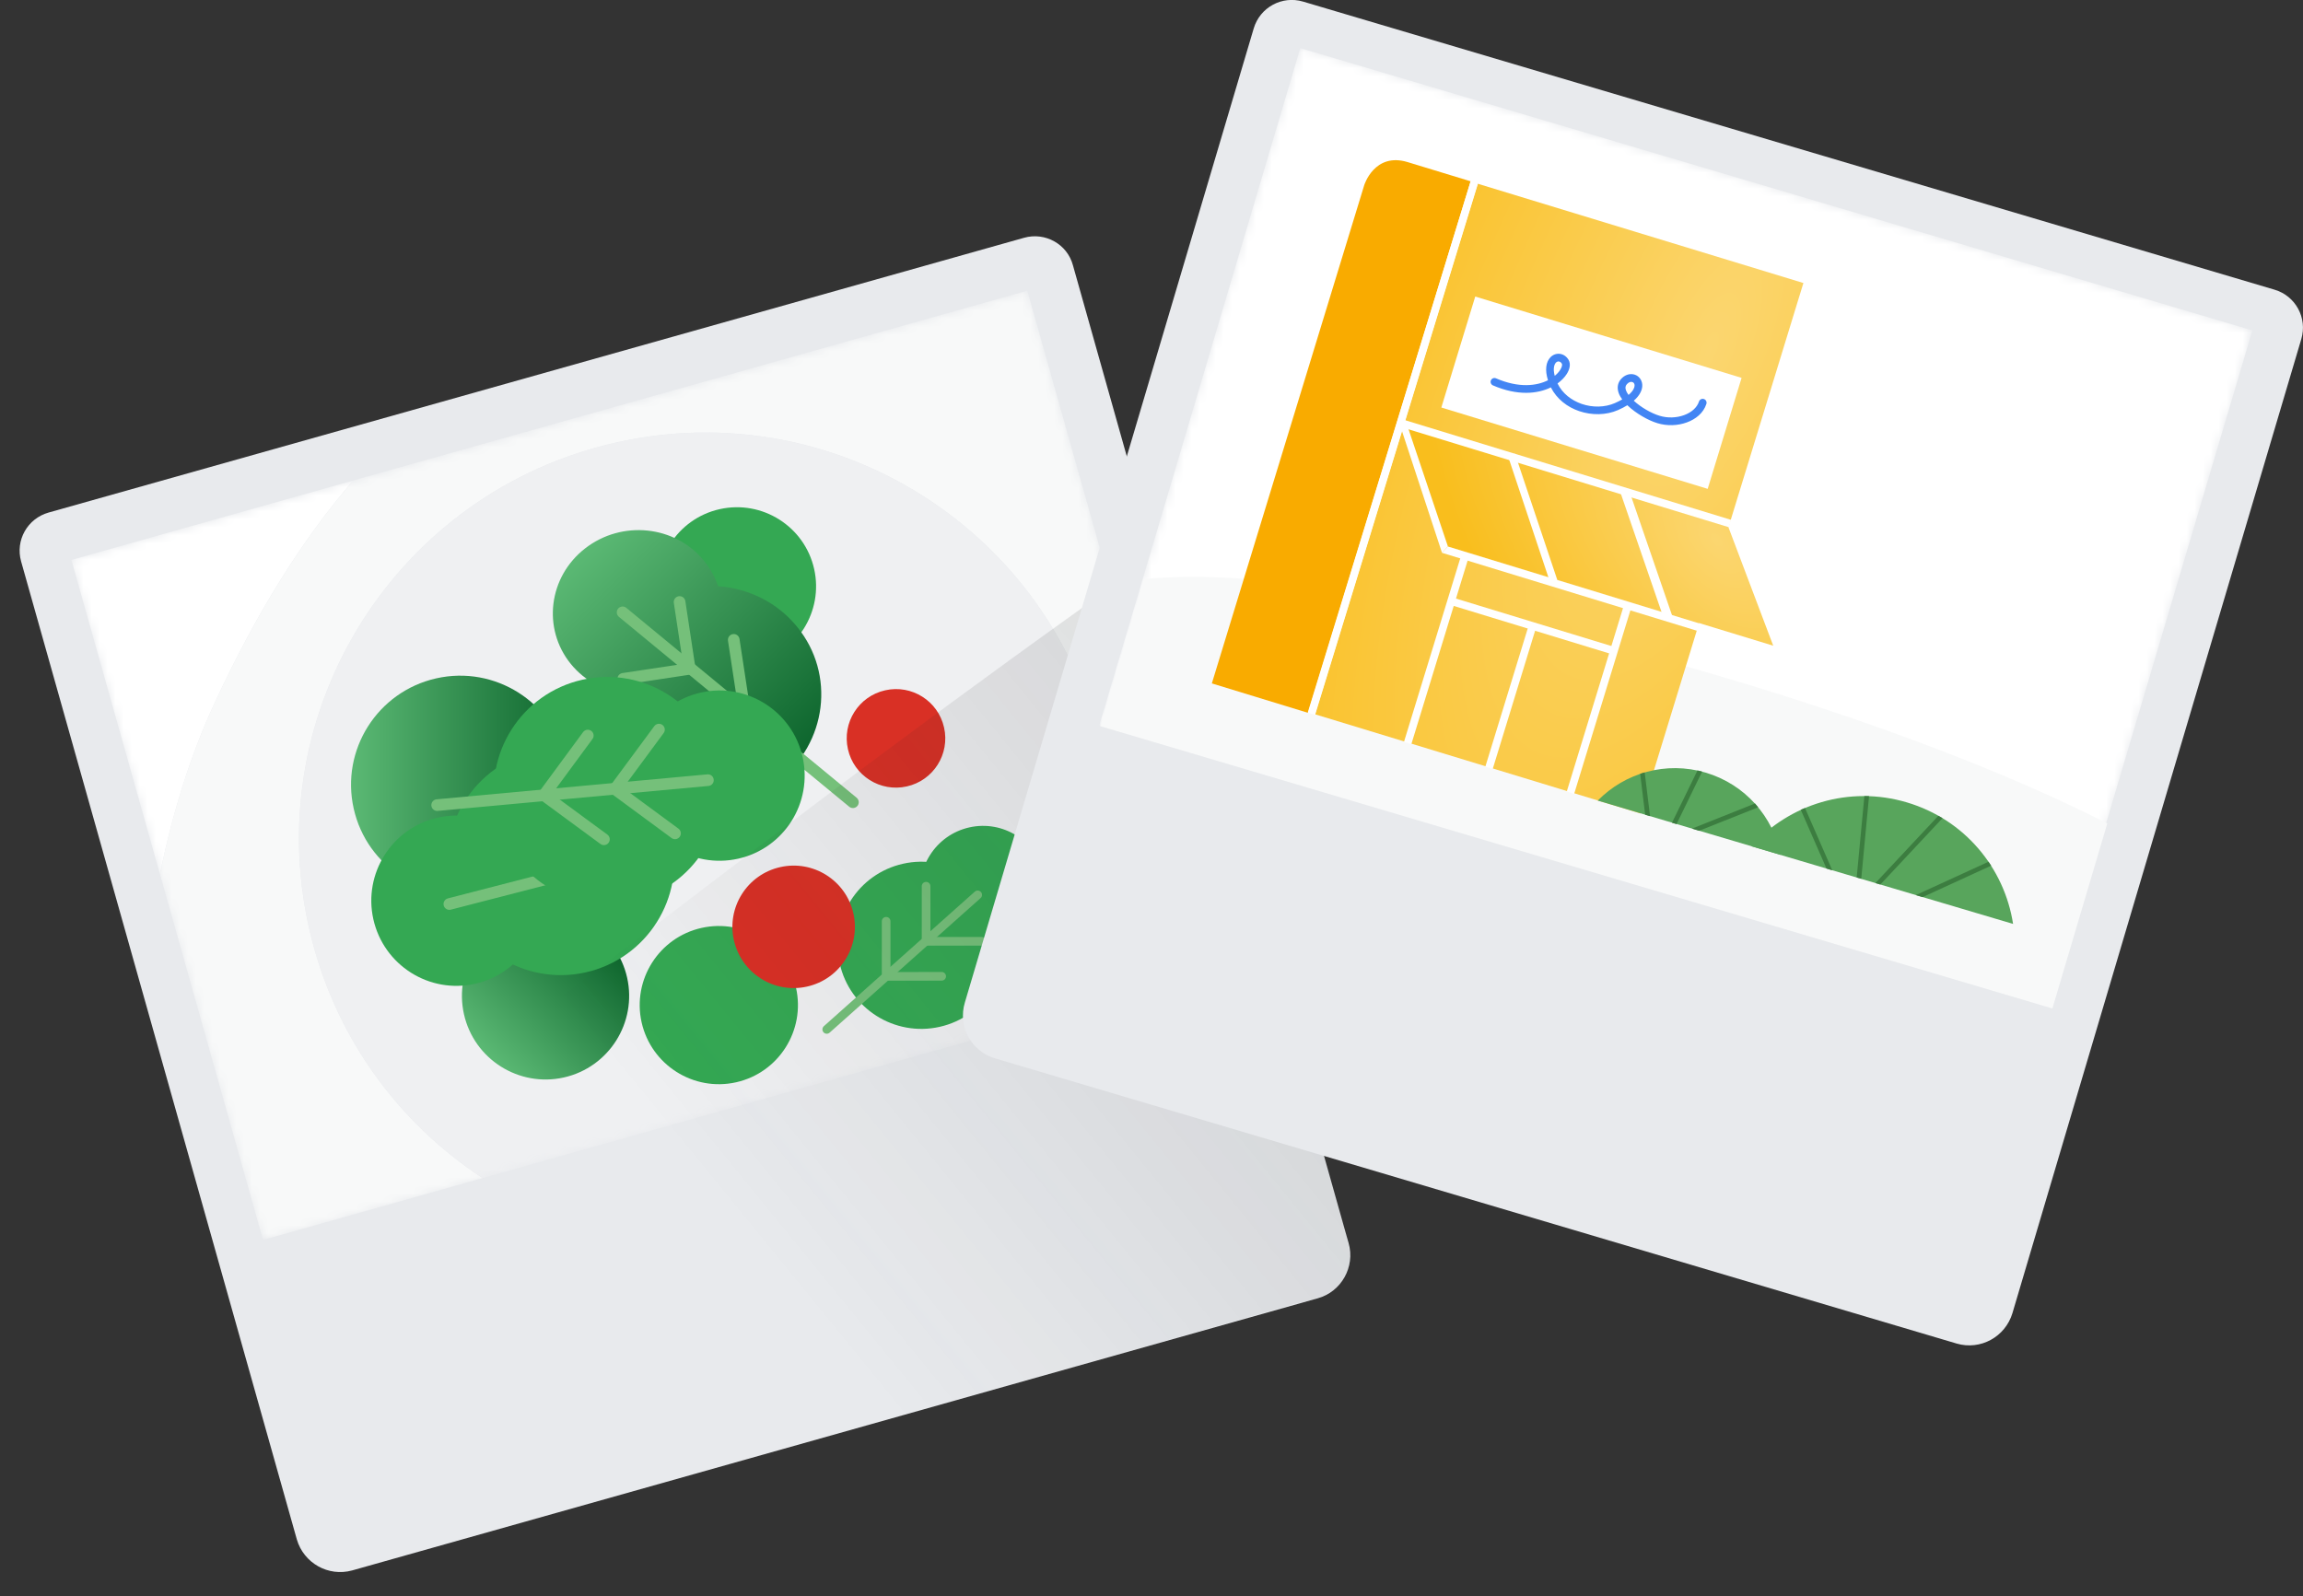<?xml version="1.0" encoding="utf-8"?>
<!-- Generator: Adobe Illustrator 24.1.3, SVG Export Plug-In . SVG Version: 6.00 Build 0)  -->
<svg version="1.1" id="Layer_1" xmlns="http://www.w3.org/2000/svg" xmlns:xlink="http://www.w3.org/1999/xlink" x="0px" y="0px" width="287px" height="199px" viewBox="0 0 287 199" enable-background="new 0 0 287 199" xml:space="preserve"><rect x="0" y="0" width="287" height="199" fill="#333333" stroke="none"/><path fill="#E8EAED" d="M164.21,161.84L43.89,195.76c-2.97,0.82-6.04-0.91-6.9-3.87L2.63,69.98c-0.74-2.62,0.79-5.35,3.43-6.09
	l121.56-34.25c2.62-0.74,5.38,0.78,6.09,3.43l34.35,121.88C168.9,157.94,167.17,161.01,164.21,161.84z"></path>
<defs><filter id="Adobe_OpacityMaskFilter" filterUnits="userSpaceOnUse" x="8.9" y="36.24" width="136.86" height="118.32"><feColorMatrix type="matrix" values="1 0 0 0 0  0 1 0 0 0  0 0 1 0 0  0 0 0 1 0"></feColorMatrix></filter></defs><mask maskUnits="userSpaceOnUse" x="8.9" y="36.24" width="136.86" height="118.32" id="mask0_1_"><path fill="#FFFFFF" filter="url(#Adobe_OpacityMaskFilter)" d="M8.9,69.8l119.12-33.55l23.88,84.77L32.78,154.56L8.9,69.8z"></path></mask><g mask="url(#mask0_1_)"><g><path fill="#FFFFFF" d="M44.01,59.9L8.9,69.8l11.03,39.15c1.51-7.35,3.72-14.64,6.78-21.24C31.93,76.44,37.6,67.34,44.01,59.9z"></path><path fill="#F8F9F9" d="M145.76,115.79l-3.5-29l-14.24-50.55l-84,23.66c-6.41,7.43-12.08,16.54-17.31,27.8
			c-3.06,6.6-5.27,13.89-6.78,21.24l12.85,45.62l27.36-7.71c-10.61-6.95-18.64-17.87-21.64-31.22
			c-6.13-27.27,11.01-54.35,38.29-60.47c27.27-6.13,54.35,11.01,60.47,38.28c2.57,11.45,1.03,22.86-3.63,32.71l4.45-1.25
			L145.76,115.79z"></path><path fill="#EFF0F2" d="M137.26,93.44c-6.13-27.27-33.2-44.41-60.47-38.28c-27.27,6.13-44.41,33.2-38.29,60.47
			c3,13.35,11.03,24.27,21.64,31.22l73.49-20.7C138.29,116.31,139.83,104.9,137.26,93.44z"></path>
</g><linearGradient id="SVGID_1_" gradientUnits="userSpaceOnUse" x1="43.744" y1="97.82" x2="70.93" y2="97.82"><stop offset="0" style="stop-color:#5BB974"></stop><stop offset="1" style="stop-color:#0D652D"></stop></linearGradient><path fill="url(#SVGID_1_)" enable-background="new    " d="M60.32,111.08c7.32-1.65,11.93-8.92,10.28-16.24
		c-1.65-7.32-8.92-11.93-16.24-10.28c-7.32,1.65-11.93,8.92-10.28,16.24C45.72,108.12,52.99,112.72,60.32,111.08z"></path><path fill="#34A853" d="M91.74,134.91c5.31-1.19,8.65-6.47,7.46-11.78c-1.19-5.31-6.47-8.65-11.78-7.46
		c-5.31,1.19-8.65,6.47-7.46,11.78C81.16,132.76,86.43,136.1,91.74,134.91z"></path><path fill="#34A853" d="M94,82.71c5.31-1.19,8.65-6.47,7.46-11.78c-1.19-5.31-6.47-8.65-11.78-7.46
		c-5.31,1.19-8.65,6.47-7.46,11.78S88.68,83.9,94,82.71z"></path><linearGradient id="SVGID_2_" gradientUnits="userSpaceOnUse" x1="60.617" y1="131.515" x2="75.355" y2="116.777"><stop offset="0" style="stop-color:#5BB974"></stop><stop offset="1" style="stop-color:#0D652D"></stop></linearGradient><path fill="url(#SVGID_2_)" enable-background="new    " d="M70.27,134.31c5.61-1.26,9.14-6.84,7.88-12.45s-6.84-9.14-12.45-7.88
		c-5.61,1.26-9.14,6.83-7.88,12.45C59.08,132.04,64.66,135.57,70.27,134.31z"></path><path fill="#34A853" d="M72.99,121.21c7.62-1.71,12.41-9.28,10.7-16.9c-1.71-7.62-9.28-12.41-16.9-10.7
		c-7.62,1.71-12.41,9.28-10.7,16.9C57.81,118.13,65.37,122.92,72.99,121.21z"></path><path fill="#34A853" d="M59.21,122.63c5.72-1.29,9.31-6.96,8.03-12.68c-1.28-5.72-6.96-9.31-12.68-8.03
		c-5.72,1.28-9.31,6.96-8.03,12.68C47.82,120.32,53.49,123.92,59.21,122.63z"></path><path fill="none" stroke="#75C07A" stroke-width="1.453" stroke-linecap="round" stroke-miterlimit="10" d="M56,112.69l30.72-7.93
		"></path><linearGradient id="SVGID_3_" gradientUnits="userSpaceOnUse" x1="71.354" y1="69.807" x2="98.036" y2="96.489"><stop offset="0" style="stop-color:#5BB974"></stop><stop offset="1" style="stop-color:#0D652D"></stop></linearGradient><path fill="url(#SVGID_3_)" enable-background="new    " d="M89.48,73.07c-0.37-1.12-0.95-2.2-1.75-3.17
		c-3.59-4.41-10.22-5.1-14.8-1.55c-4.58,3.55-5.38,10-1.79,14.42c0.89,1.09,1.96,1.95,3.15,2.58c-0.41,3.46,0.53,7.05,2.91,9.98
		c4.8,5.89,13.65,6.81,19.76,2.07c6.12-4.75,7.18-13.37,2.39-19.25C96.85,75.06,93.24,73.34,89.48,73.07z"></path><path fill="none" stroke="#75C07A" stroke-width="1.453" stroke-linecap="round" stroke-miterlimit="10" d="M106.29,100
		l-28.7-23.67"></path><path fill="none" stroke="#75C07A" stroke-width="1.453" stroke-linecap="round" stroke-miterlimit="10" d="M77.67,84.62
		l8.28-1.25l-1.26-8.33"></path><path fill="none" stroke="#75C07A" stroke-width="1.453" stroke-linecap="round" stroke-linejoin="round" stroke-miterlimit="10" d="
		M83.71,90.33l9.13-1.38l-1.4-9.19"></path><path fill="#34A853" d="M78.78,112.33c7.62-1.71,12.41-9.28,10.7-16.9c-1.71-7.62-9.28-12.41-16.9-10.7
		c-7.62,1.71-12.41,9.28-10.7,16.9C63.6,109.25,71.16,114.04,78.78,112.33z"></path><path fill="#34A853" d="M91.99,107.04c5.72-1.28,9.31-6.96,8.03-12.68c-1.28-5.72-6.96-9.31-12.68-8.03
		c-5.72,1.28-9.31,6.96-8.03,12.68C80.6,104.73,86.27,108.32,91.99,107.04z"></path><path fill="none" stroke="#75C07A" stroke-width="1.453" stroke-linecap="round" stroke-miterlimit="10" d="M54.48,100.36
		l33.74-3.11"></path><path fill="none" stroke="#75C07A" stroke-width="1.453" stroke-linecap="round" stroke-linejoin="round" stroke-miterlimit="10" d="
		M82.12,90.95l-5.48,7.42l7.48,5.51"></path><path fill="none" stroke="#75C07A" stroke-width="1.453" stroke-linecap="round" stroke-linejoin="round" stroke-miterlimit="10" d="
		M73.25,91.69l-5.47,7.43l7.48,5.5"></path><path fill="#34A853" d="M117.1,128c5.61-1.26,9.14-6.84,7.88-12.45c-1.26-5.61-6.84-9.14-12.45-7.88
		c-5.61,1.26-9.14,6.84-7.88,12.45C105.9,125.73,111.48,129.26,117.1,128z"></path><path fill="#34A853" d="M124.21,118.39c4.21-0.95,6.86-5.13,5.92-9.34c-0.95-4.21-5.13-6.86-9.34-5.91
		c-4.21,0.95-6.86,5.13-5.92,9.34C115.82,116.69,120,119.34,124.21,118.39z"></path><path fill="none" stroke="#75C07A" stroke-width="1.081" stroke-linecap="round" stroke-miterlimit="10" d="M103.03,128.32
		l18.81-16.77"></path><path fill="none" stroke="#75C07A" stroke-width="1.081" stroke-linecap="round" stroke-linejoin="round" stroke-miterlimit="10" d="
		M115.41,110.47l0,6.87l6.91,0"></path><path fill="none" stroke="#75C07A" stroke-width="1.081" stroke-linecap="round" stroke-linejoin="round" stroke-miterlimit="10" d="
		M110.43,114.84l0,6.87l6.92-0.01"></path><path fill="#D93025" d="M100.58,122.98c4.11-0.92,6.7-5.01,5.77-9.12c-0.92-4.11-5.01-6.7-9.12-5.77c-4.11,0.92-6.7,5.01-5.77,9.12
		C92.39,121.32,96.47,123.91,100.58,122.98z"></path><path fill="#D93025" d="M113.01,98.03c3.31-0.74,5.39-4.03,4.64-7.34c-0.74-3.31-4.03-5.39-7.34-4.64
		c-3.31,0.74-5.39,4.03-4.64,7.34C106.41,96.7,109.7,98.78,113.01,98.03z"></path></g><linearGradient id="SVGID_4_" gradientUnits="userSpaceOnUse" x1="377.086" y1="270.753" x2="96.296" y2="41.824" gradientTransform="matrix(1 0 0 -1 0 200)"><stop offset="0" style="stop-color:#202124"></stop><stop offset="1" style="stop-color:#202124;stop-opacity:0"></stop></linearGradient><path fill="url(#SVGID_4_)" fill-opacity="0.5" d="M167.5,152.5L143,70c-48.6,34.24-72.24,55.11-124,91.56l93.5,14.94l49-14
	C170.5,161,168,155.5,167.5,152.5z"></path><path fill="#8C9196" d="M136.18,116.48c-0.13,0-0.24-0.11-0.25-0.24l-0.24-4.63c-0.01-0.14,0.1-0.26,0.24-0.27
	c0.15-0.01,0.26,0.1,0.27,0.24l0.24,4.62c0.01,0.14-0.1,0.26-0.24,0.27C136.19,116.48,136.18,116.48,136.18,116.48z"></path><path fill="#E8EAED" d="M243.84,167.48L124,131.93c-2.95-0.87-4.66-4-3.76-6.96l36-121.43c0.78-2.62,3.52-4.12,6.15-3.34
	l121.06,35.91c2.62,0.77,4.12,3.52,3.34,6.15l-36,121.43C249.9,166.65,246.8,168.35,243.84,167.48z"></path><defs><filter id="Adobe_OpacityMaskFilter_1_" filterUnits="userSpaceOnUse" x="137" y="6" width="143.69" height="119.6"><feColorMatrix type="matrix" values="1 0 0 0 0  0 1 0 0 0  0 0 1 0 0  0 0 0 1 0"></feColorMatrix></filter></defs><mask maskUnits="userSpaceOnUse" x="137" y="6" width="143.69" height="119.6" id="mask1_1_"><path fill="#FFFFFF" filter="url(#Adobe_OpacityMaskFilter_1_)" d="M162.04,6l118.65,35.19l-25.04,84.41L137,90.41L162.04,6z"></path></mask><g mask="url(#mask1_1_)"><g><path fill="#FFFFFF" d="M162.04,6l118.65,35.19l-25.04,84.41L137,90.41L162.04,6z"></path></g></g><path fill="#F8F9F9" d="M262.61,102.65C231.34,86.67,174.83,71.96,148.7,71.9c-2.13,0-4.18,0.1-6.14,0.28l-5.44,18.34l118.65,35.19
	L262.61,102.65z"></path><radialGradient id="SVGID_5_" cx="-538.568" cy="496.985" r="1" gradientTransform="matrix(-48.123 114.535 42.876 17.944 -47013.688 52810.953)" gradientUnits="userSpaceOnUse"><stop offset="0" style="stop-color:#FBD670"></stop><stop offset="1" style="stop-color:#F9BE1D"></stop></radialGradient><polygon fill="url(#SVGID_5_)" points="184.15,22.9 224.74,35.28 204.46,101.41 163.88,89.04 "></polygon><path fill="#F9AB00" d="M183.27,22.6l-20.26,66.26l-11.99-3.67l18.99-62.11c0,0,1.27-4.14,5.42-2.87
	C179.58,21.47,183.27,22.6,183.27,22.6z"></path><radialGradient id="SVGID_6_" cx="-547.956" cy="495.705" r="1" gradientTransform="matrix(-21.18 16.905 29.586 37.068 -26057.75 -9044.288)" gradientUnits="userSpaceOnUse"><stop offset="0" style="stop-color:#FBD670"></stop><stop offset="1" style="stop-color:#F9BE1D"></stop>
</radialGradient><path fill="url(#SVGID_6_)" d="M174.71,53.26l40.68,12.44l5.59,14.79L180.3,68.06L174.71,53.26z"></path><polygon fill="#FFFFFF" points="182.01,69.49 182.93,69.77 175.88,92.77 174.96,92.49 "></polygon><polygon fill="#FFFFFF" points="183.27,22.59 184.19,22.87 163.89,89.11 162.97,88.83 "></polygon><polygon fill="#FFFFFF" points="202.3,75.67 203.22,75.95 196.17,98.96 195.25,98.67 "></polygon><polygon fill="#FFFFFF" points="190.46,78.1 191.38,78.38 186.02,95.86 185.1,95.58 "></polygon><rect x="190.78" y="67.44" transform="matrix(0.292 -0.956 0.956 0.292 60.698 238.138)" fill="#FFFFFF" width="0.96" height="21.22"></rect><path fill="#FFFFFF" d="M174.47,52.99l0.69-0.59l5.28,15.72l-0.74,0.78L174.47,52.99z"></path><path fill="#FFFFFF" d="M187.97,56.99l0.82-0.45l5.27,15.72l-0.74,0.78L187.97,56.99z"></path><path fill="#FFFFFF" d="M201.97,61.49l1-0.5l5.5,16l-1.15,0.05L201.97,61.49z"></path><path fill="#FFFFFF" d="M174.5,53.2l0.28-0.92l40.97,12.53l-0.28,0.92L174.5,53.2z"></path><path fill="#FFFFFF" d="M179.7,68.91l0.74-0.78l31.36,9.59l-0.28,0.92L179.7,68.91z"></path><rect x="191.19" y="31.55" transform="matrix(0.292 -0.956 0.956 0.292 93.63 224.364)" fill="#FFFFFF" width="14.47" height="34.72"></rect><path fill-rule="evenodd" clip-rule="evenodd" fill="#4285F4" d="M202.81,50.51c-0.34,0.21-0.73,0.41-1.18,0.61
	c-1.49,0.65-3.26,0.66-4.83,0.13c-1.47-0.5-2.79-1.5-3.53-2.96c-1.68,0.82-4.16,1.07-7.22-0.25c-0.24-0.11-0.36-0.39-0.25-0.63
	c0.1-0.24,0.39-0.36,0.63-0.25c2.87,1.24,5.08,0.94,6.48,0.24c-0.41-1.29-0.25-2.29,0.31-2.87c0.32-0.33,0.76-0.48,1.19-0.42
	s0.82,0.33,1.06,0.74c0.32,0.55,0.12,1.24-0.23,1.78c-0.26,0.41-0.65,0.81-1.14,1.17c0.6,1.24,1.72,2.1,3.01,2.55
	c1.37,0.47,2.89,0.44,4.13-0.1c0.35-0.15,0.65-0.31,0.92-0.46c-0.19-0.26-0.34-0.52-0.44-0.8c-0.21-0.59-0.17-1.23,0.31-1.76
	c0.44-0.48,1-0.67,1.52-0.57c0.52,0.1,0.94,0.49,1.07,1.04c0.13,0.54-0.05,1.16-0.53,1.75c-0.14,0.17-0.3,0.34-0.49,0.5
	c0.91,0.84,2.21,1.58,3.22,1.88c1,0.31,2.12,0.26,3.05-0.08c0.93-0.34,1.61-0.94,1.86-1.7c0.08-0.25,0.35-0.39,0.61-0.31
	c0.25,0.08,0.39,0.35,0.31,0.61c-0.36,1.13-1.33,1.91-2.45,2.31c-1.12,0.41-2.45,0.46-3.66,0.09c-1.18-0.36-2.65-1.21-3.67-2.17
	C202.85,50.55,202.83,50.53,202.81,50.51z M202.95,49.23c0.16-0.14,0.3-0.27,0.4-0.4c0.35-0.42,0.38-0.74,0.34-0.91
	c-0.04-0.17-0.16-0.28-0.32-0.31c-0.15-0.03-0.38,0.01-0.62,0.27c-0.19,0.21-0.24,0.45-0.12,0.78
	C202.69,48.83,202.8,49.03,202.95,49.23z M193.75,46.85c0.3-0.24,0.53-0.5,0.68-0.74c0.29-0.45,0.25-0.71,0.21-0.77
	c-0.11-0.19-0.26-0.27-0.37-0.28c-0.11-0.02-0.25,0.02-0.37,0.14C193.71,45.4,193.5,45.91,193.75,46.85z"></path><path fill="#58A55C" d="M218.26,105.49c4.71-5.24,12.17-7.61,19.37-5.47c7.21,2.14,12.16,8.18,13.24,15.15L218.26,105.49z"></path><path fill="#58A55C" d="M199.11,99.8c3.38-3.45,8.5-4.96,13.45-3.49c4.95,1.47,8.42,5.53,9.36,10.26L199.11,99.8z"></path><path fill-rule="evenodd" clip-rule="evenodd" fill="#3C7D40" d="M227.62,108.27l-3.21-7.33l0.53-0.22l3.4,7.77L227.62,108.27z"></path><path fill-rule="evenodd" clip-rule="evenodd" fill="#3C7D40" d="M231.38,109.38l0.96-10.15l0.58,0.01l-0.97,10.3L231.38,109.38z"></path><path fill-rule="evenodd" clip-rule="evenodd" fill="#3C7D40" d="M233.71,110.08l7.85-8.39l0.51,0.3l-7.74,8.27L233.71,110.08z"></path><path fill-rule="evenodd" clip-rule="evenodd" fill="#3C7D40" d="M238.74,111.58l9.07-4.16l0.32,0.49l-8.54,3.92L238.74,111.58z"></path><path fill-rule="evenodd" clip-rule="evenodd" fill="#3C7D40" d="M210.85,103.29l7.86-3.13l0.39,0.47l-7.35,2.93L210.85,103.29z"></path><path fill-rule="evenodd" clip-rule="evenodd" fill="#3C7D40" d="M208.36,102.56l3.18-6.52l0.58,0.14l-3.19,6.55L208.36,102.56z"></path><path fill-rule="evenodd" clip-rule="evenodd" fill="#3C7D40" d="M205.02,101.56l-0.62-5.11l0.56-0.17l0.67,5.46L205.02,101.56z"></path>
</svg>
